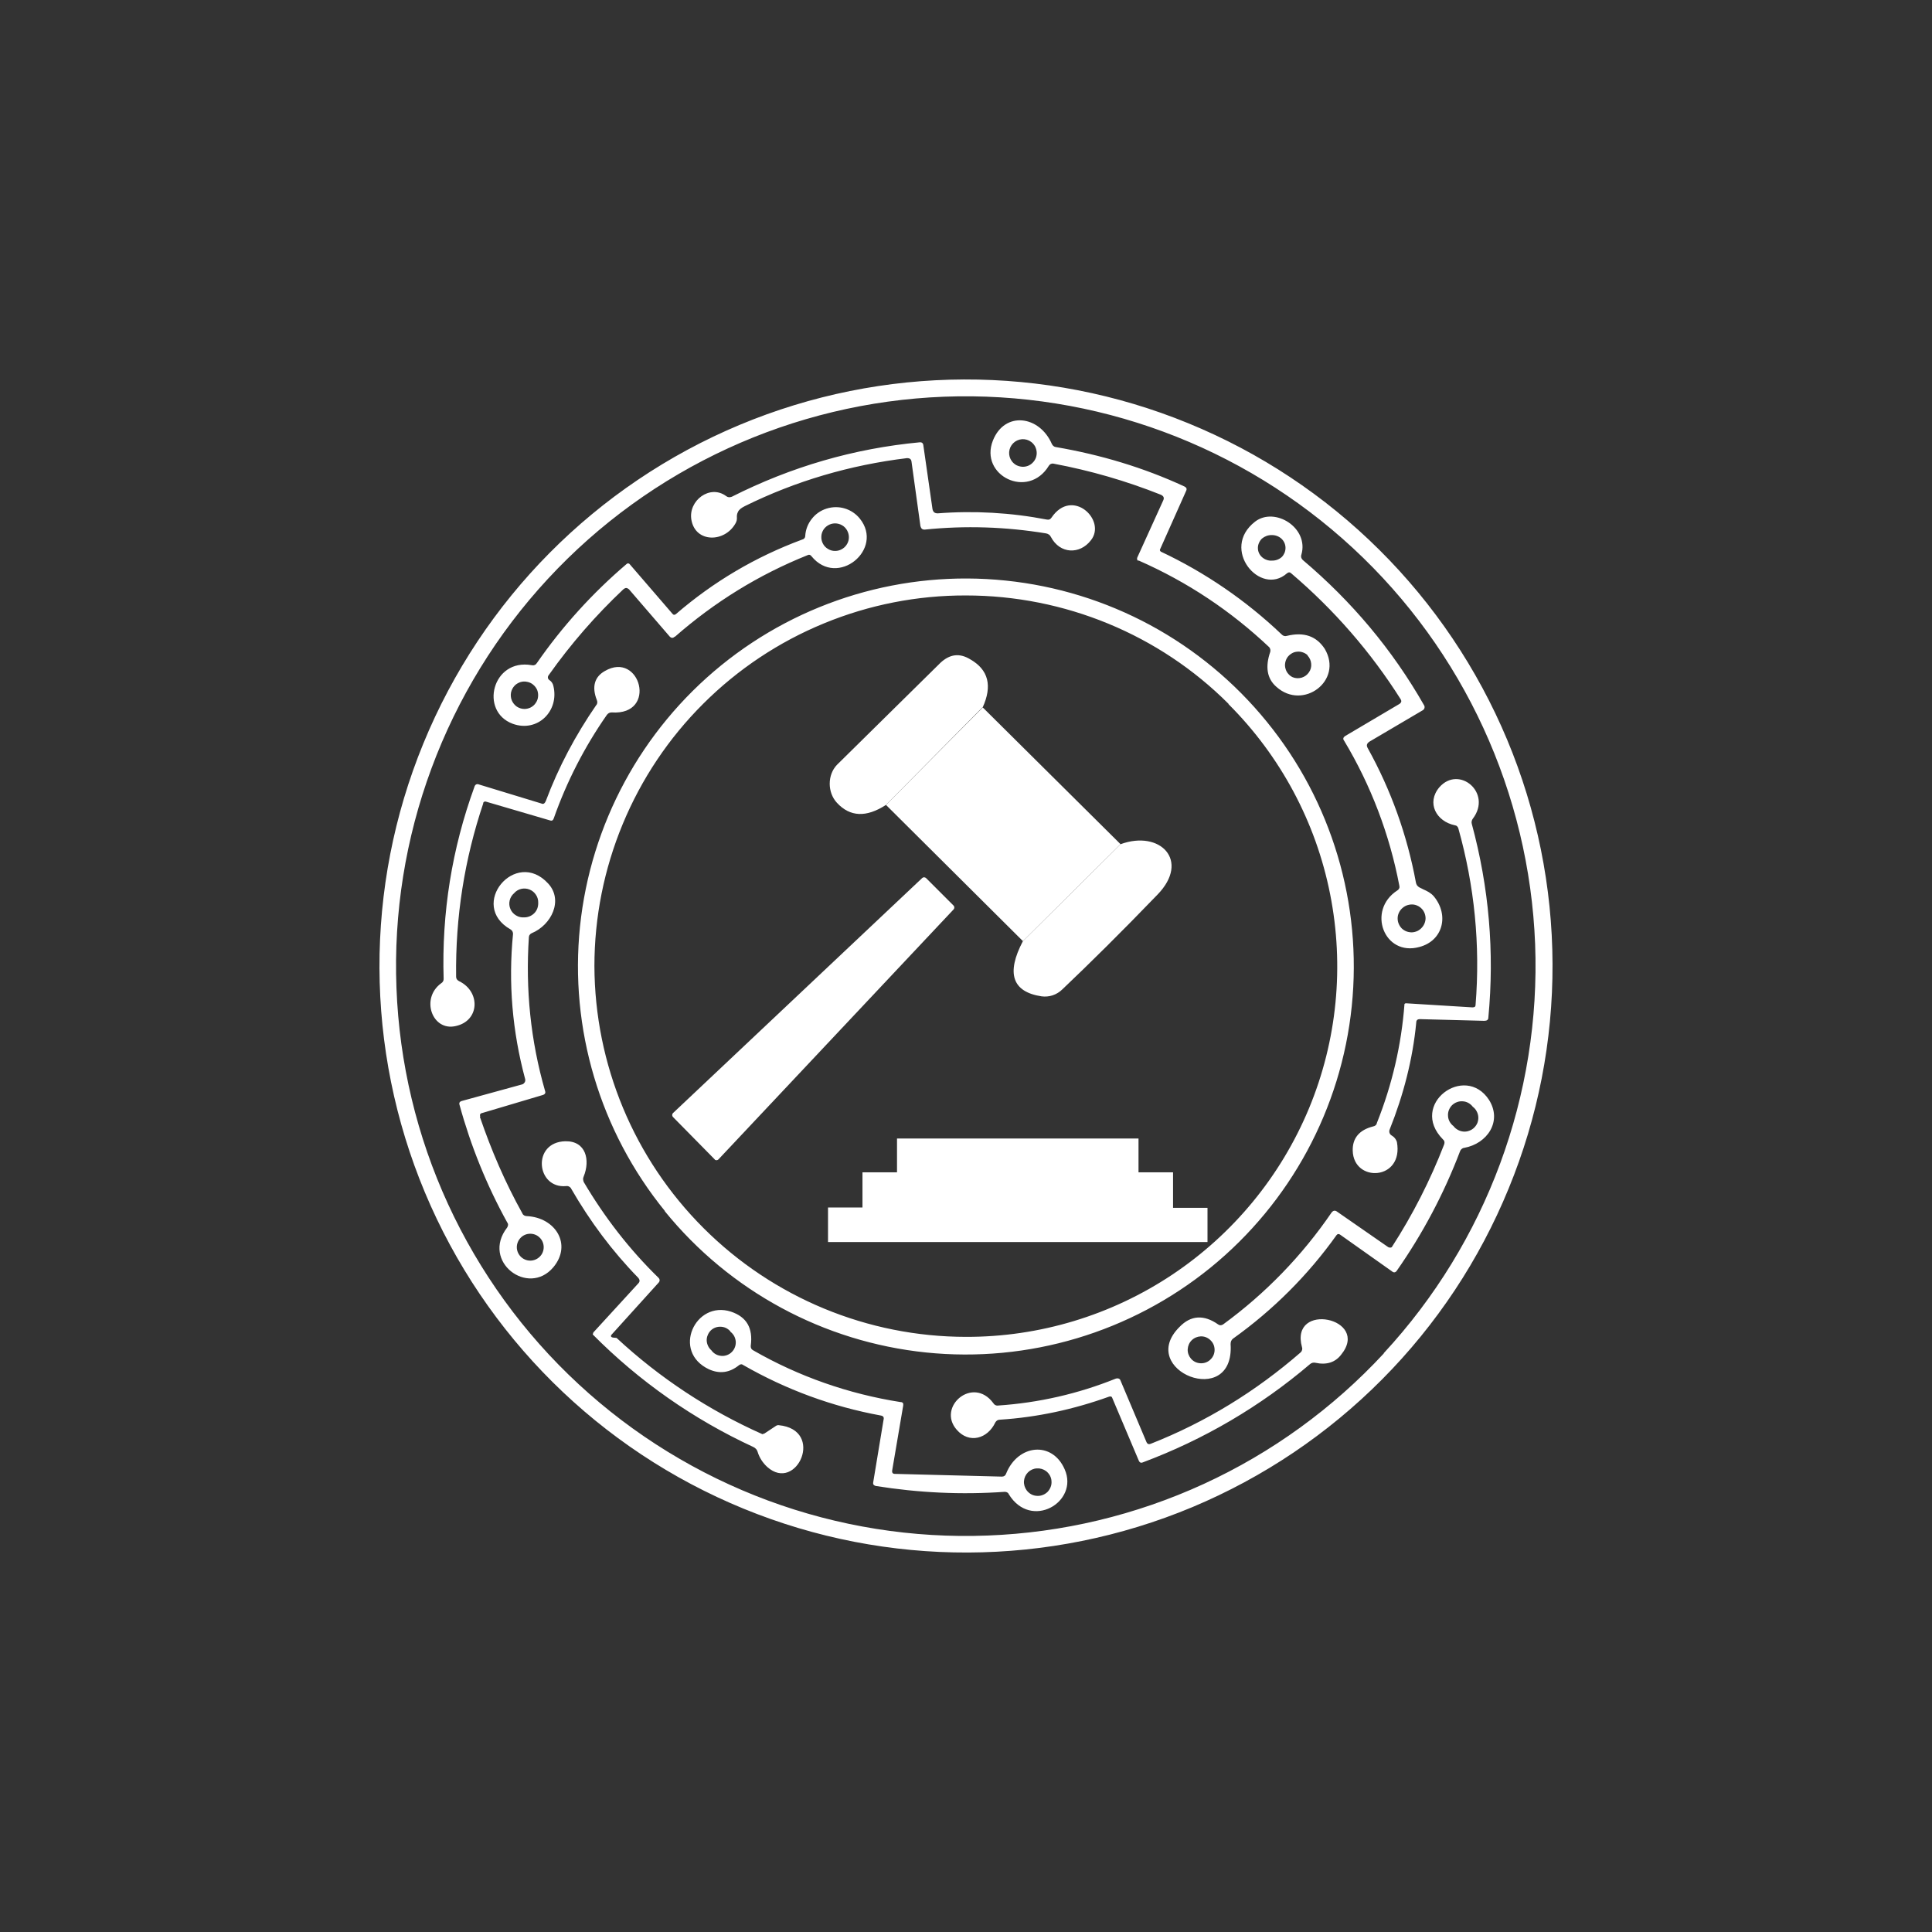 <svg width="24" height="24" viewBox="0 0 24 24" fill="none" xmlns="http://www.w3.org/2000/svg">
<rect x="0" y="0" width="24" height="24" fill="#333333" stroke="none"/>
<path d="M12.206 8.786L11.006 9.999C10.761 10.157 10.56 10.149 10.397 9.973C10.277 9.844 10.277 9.626 10.397 9.501L11.683 8.233C11.799 8.126 11.919 8.109 12.052 8.19C12.279 8.319 12.33 8.52 12.206 8.79V8.786Z" fill="white"/>
<path d="M12.206 8.786L13.92 10.487L12.707 11.691L11.006 9.999L12.206 8.79V8.786Z" fill="white"/>
<path d="M12.707 11.691L13.92 10.487C14.409 10.307 14.79 10.689 14.379 11.113C13.929 11.58 13.534 11.97 13.196 12.291C13.162 12.324 13.122 12.349 13.077 12.364C13.033 12.379 12.985 12.383 12.939 12.377C12.574 12.322 12.497 12.09 12.707 11.691Z" fill="white"/>
<path d="M8.357 13.83L11.456 10.907C11.462 10.901 11.47 10.898 11.479 10.898C11.488 10.898 11.496 10.901 11.503 10.907L11.846 11.25C11.852 11.256 11.855 11.265 11.855 11.274C11.855 11.282 11.852 11.291 11.846 11.297L8.927 14.4C8.922 14.406 8.915 14.411 8.907 14.412C8.899 14.414 8.891 14.412 8.884 14.409C8.881 14.406 8.878 14.403 8.876 14.4L8.361 13.877C8.356 13.872 8.353 13.866 8.351 13.859C8.35 13.852 8.35 13.845 8.353 13.839C8.353 13.839 8.353 13.83 8.361 13.83H8.357Z" fill="white"/>
<path d="M9.236 18.741C11.024 19.475 13.03 19.467 14.812 18.722C15.695 18.352 16.496 17.813 17.17 17.134C17.845 16.455 18.378 15.65 18.741 14.764C19.105 13.879 19.29 12.931 19.286 11.974C19.283 11.017 19.091 10.07 18.722 9.188C18.352 8.305 17.813 7.504 17.134 6.83C16.455 6.155 15.65 5.622 14.764 5.259C12.976 4.525 10.97 4.533 9.188 5.278C7.405 6.024 5.992 7.448 5.259 9.236C4.525 11.024 4.533 13.03 5.278 14.812C6.024 16.595 7.448 18.008 9.236 18.741ZM17.19 16.813C16.558 17.495 15.798 18.046 14.954 18.434C14.109 18.822 13.196 19.04 12.268 19.075C11.339 19.111 10.412 18.963 9.54 18.64C8.669 18.317 7.869 17.826 7.187 17.194C6.505 16.563 5.955 15.803 5.566 14.958C5.178 14.114 4.96 13.201 4.925 12.272C4.889 11.343 5.037 10.416 5.36 9.545C5.683 8.673 6.174 7.873 6.806 7.191C8.081 5.814 9.851 5 11.727 4.928C13.602 4.857 15.429 5.533 16.806 6.808C18.183 8.083 18.997 9.853 19.07 11.729C19.141 13.604 18.465 15.432 17.19 16.809V16.813ZM15.921 7.881C15.48 7.461 14.973 7.113 14.421 6.853C14.409 6.844 14.404 6.831 14.413 6.819L14.734 6.099C14.747 6.073 14.739 6.056 14.713 6.043C14.203 5.807 13.671 5.649 13.119 5.554C13.107 5.553 13.097 5.549 13.088 5.542C13.079 5.535 13.072 5.526 13.067 5.516C12.913 5.16 12.48 5.104 12.334 5.473C12.163 5.906 12.771 6.21 13.029 5.786C13.035 5.776 13.044 5.768 13.054 5.763C13.065 5.759 13.077 5.757 13.089 5.76C13.547 5.846 13.989 5.974 14.421 6.146C14.456 6.163 14.464 6.184 14.451 6.214L14.13 6.921C14.126 6.928 14.124 6.936 14.125 6.944C14.125 6.951 14.129 6.959 14.134 6.964H14.147C14.752 7.23 15.291 7.59 15.767 8.04C15.78 8.057 15.784 8.074 15.78 8.096C15.716 8.28 15.737 8.43 15.857 8.533C16.187 8.829 16.689 8.456 16.457 8.061C16.354 7.903 16.2 7.847 15.986 7.899C15.96 7.907 15.939 7.899 15.921 7.881ZM12.81 5.49C12.83 5.505 12.846 5.524 12.858 5.545C12.869 5.567 12.876 5.591 12.878 5.615C12.88 5.64 12.876 5.664 12.868 5.687C12.859 5.71 12.846 5.731 12.828 5.748C12.811 5.766 12.79 5.779 12.767 5.788C12.744 5.796 12.72 5.8 12.695 5.798C12.671 5.796 12.647 5.789 12.625 5.778C12.604 5.766 12.585 5.75 12.57 5.73C12.545 5.697 12.533 5.656 12.536 5.615C12.539 5.574 12.557 5.535 12.586 5.506C12.615 5.477 12.654 5.459 12.695 5.456C12.736 5.453 12.777 5.465 12.81 5.49ZM16.243 8.143C16.269 8.171 16.285 8.207 16.288 8.245C16.292 8.283 16.282 8.321 16.26 8.352C16.238 8.384 16.207 8.407 16.17 8.418C16.133 8.429 16.094 8.427 16.059 8.413C16.037 8.403 16.017 8.388 16.002 8.369C15.986 8.351 15.975 8.329 15.969 8.306C15.962 8.283 15.961 8.259 15.965 8.235C15.969 8.211 15.978 8.188 15.991 8.168C16.005 8.148 16.022 8.132 16.043 8.119C16.063 8.106 16.086 8.098 16.11 8.096C16.134 8.093 16.158 8.095 16.181 8.103C16.204 8.11 16.225 8.122 16.243 8.139V8.143ZM11.649 6.377C12.101 6.342 12.557 6.368 13.003 6.454C13.029 6.459 13.046 6.454 13.063 6.429C13.32 6.051 13.749 6.463 13.552 6.711C13.414 6.891 13.166 6.883 13.054 6.669C13.048 6.657 13.04 6.647 13.029 6.64C13.019 6.633 13.007 6.628 12.994 6.626C12.493 6.544 11.992 6.527 11.486 6.579C11.456 6.579 11.443 6.566 11.434 6.536L11.323 5.734C11.319 5.704 11.302 5.691 11.267 5.691C10.56 5.777 9.887 5.974 9.253 6.287C9.21 6.309 9.18 6.33 9.167 6.36C9.156 6.381 9.152 6.405 9.154 6.429C9.156 6.454 9.15 6.479 9.137 6.501C9.004 6.741 8.64 6.746 8.589 6.459C8.546 6.219 8.82 6.013 9.021 6.163C9.043 6.18 9.064 6.18 9.09 6.171C9.827 5.799 10.607 5.571 11.43 5.494C11.451 5.494 11.464 5.503 11.469 5.524L11.584 6.326C11.593 6.364 11.614 6.377 11.649 6.377ZM8.383 7.911C8.876 7.479 9.424 7.14 10.033 6.896C10.05 6.887 10.067 6.891 10.08 6.909C10.402 7.307 10.989 6.823 10.68 6.441C10.632 6.382 10.567 6.338 10.493 6.316C10.42 6.294 10.341 6.295 10.268 6.318C10.195 6.341 10.131 6.385 10.084 6.446C10.036 6.506 10.008 6.579 10.003 6.656C10.003 6.681 9.986 6.699 9.964 6.703C9.386 6.917 8.863 7.226 8.396 7.629C8.379 7.641 8.366 7.641 8.353 7.624L7.821 7.007C7.817 7.002 7.811 6.999 7.804 6.999C7.8 6.998 7.796 6.999 7.793 7C7.789 7.002 7.786 7.004 7.783 7.007C7.36 7.367 6.985 7.781 6.669 8.237C6.662 8.248 6.653 8.257 6.641 8.261C6.629 8.266 6.616 8.266 6.604 8.263C6.116 8.177 5.953 8.837 6.369 8.991C6.677 9.103 6.951 8.833 6.874 8.52C6.869 8.497 6.857 8.476 6.84 8.46L6.823 8.447C6.801 8.43 6.801 8.404 6.819 8.383C7.091 7.999 7.401 7.643 7.744 7.32C7.77 7.299 7.787 7.299 7.813 7.32L8.319 7.907C8.34 7.929 8.361 7.929 8.383 7.907V7.911ZM10.534 6.613C10.544 6.639 10.547 6.666 10.544 6.694C10.541 6.721 10.531 6.747 10.515 6.77C10.5 6.792 10.479 6.811 10.454 6.824C10.43 6.837 10.403 6.844 10.376 6.844C10.344 6.845 10.313 6.836 10.287 6.82C10.259 6.804 10.237 6.781 10.223 6.754C10.208 6.726 10.201 6.695 10.203 6.663C10.204 6.632 10.215 6.602 10.232 6.576C10.25 6.55 10.275 6.53 10.303 6.517C10.332 6.504 10.363 6.499 10.395 6.503C10.426 6.507 10.455 6.519 10.48 6.538C10.505 6.558 10.523 6.583 10.534 6.613ZM6.673 8.571C6.683 8.597 6.687 8.626 6.684 8.654C6.682 8.681 6.672 8.708 6.656 8.731C6.641 8.755 6.619 8.774 6.595 8.787C6.57 8.8 6.542 8.807 6.514 8.807C6.481 8.807 6.448 8.796 6.42 8.778C6.393 8.759 6.371 8.732 6.358 8.701C6.345 8.67 6.342 8.636 6.348 8.603C6.355 8.57 6.371 8.54 6.394 8.516C6.414 8.496 6.439 8.482 6.466 8.473C6.492 8.465 6.521 8.464 6.548 8.47C6.576 8.475 6.602 8.487 6.623 8.505C6.645 8.523 6.662 8.546 6.673 8.571ZM15.986 7.123C15.656 7.414 15.154 6.819 15.591 6.48C15.836 6.291 16.264 6.557 16.166 6.891C16.157 6.917 16.166 6.939 16.183 6.956C16.791 7.47 17.297 8.07 17.692 8.764C17.697 8.773 17.698 8.784 17.696 8.794C17.693 8.805 17.687 8.814 17.679 8.82L17.01 9.214C16.98 9.236 16.971 9.257 16.989 9.291C17.279 9.812 17.481 10.377 17.589 10.963C17.591 10.975 17.596 10.987 17.603 10.998C17.611 11.008 17.62 11.017 17.631 11.023L17.683 11.049C17.73 11.07 17.773 11.091 17.811 11.134C18.004 11.366 17.927 11.687 17.631 11.764C17.194 11.884 16.976 11.31 17.357 11.062C17.368 11.056 17.376 11.047 17.381 11.036C17.386 11.025 17.386 11.013 17.383 11.002C17.262 10.366 17.03 9.756 16.697 9.201C16.68 9.18 16.684 9.159 16.714 9.141L17.387 8.743C17.409 8.726 17.413 8.709 17.4 8.687C17.029 8.1 16.57 7.573 16.041 7.123C16.024 7.106 16.007 7.106 15.986 7.123ZM15.969 6.806C15.969 6.784 15.964 6.762 15.955 6.742C15.946 6.722 15.933 6.705 15.917 6.69C15.884 6.661 15.841 6.646 15.797 6.647C15.753 6.646 15.711 6.662 15.677 6.69C15.661 6.705 15.649 6.723 15.64 6.743C15.631 6.763 15.626 6.784 15.626 6.806C15.626 6.828 15.63 6.849 15.639 6.869C15.648 6.889 15.661 6.907 15.677 6.921C15.694 6.936 15.714 6.948 15.735 6.955C15.756 6.963 15.779 6.966 15.802 6.964C15.845 6.965 15.888 6.95 15.921 6.921C15.937 6.906 15.948 6.888 15.957 6.868C15.965 6.848 15.969 6.827 15.969 6.806ZM17.709 11.404C17.708 11.371 17.698 11.338 17.679 11.31C17.66 11.283 17.634 11.261 17.602 11.248C17.571 11.235 17.537 11.232 17.504 11.239C17.471 11.245 17.441 11.261 17.417 11.284C17.4 11.3 17.386 11.319 17.377 11.34C17.367 11.361 17.362 11.384 17.362 11.408C17.362 11.431 17.366 11.454 17.375 11.475C17.384 11.497 17.397 11.516 17.413 11.533C17.43 11.549 17.45 11.562 17.471 11.57C17.493 11.578 17.516 11.582 17.539 11.582C17.562 11.581 17.585 11.575 17.606 11.566C17.627 11.556 17.646 11.542 17.662 11.524C17.692 11.492 17.709 11.449 17.709 11.404ZM8.259 15.047C9.065 16.039 10.232 16.67 11.504 16.801C12.775 16.932 14.047 16.552 15.039 15.746C16.03 14.939 16.661 13.772 16.792 12.5C16.923 11.229 16.544 9.957 15.737 8.966C15.338 8.475 14.846 8.067 14.29 7.766C13.733 7.465 13.123 7.277 12.493 7.212C11.222 7.08 9.951 7.459 8.959 8.265C7.968 9.071 7.337 10.238 7.205 11.509C7.074 12.78 7.453 14.051 8.259 15.043V15.047ZM15.261 8.747C15.906 9.391 16.346 10.212 16.523 11.106C16.701 12 16.61 12.927 16.261 13.768C15.911 14.61 15.32 15.329 14.561 15.835C13.803 16.34 12.912 16.609 12 16.607C10.778 16.606 9.606 16.121 8.741 15.257C7.875 14.393 7.388 13.222 7.384 12C7.384 11.395 7.504 10.795 7.736 10.236C7.968 9.676 8.308 9.168 8.737 8.741C9.166 8.313 9.675 7.974 10.235 7.744C10.795 7.513 11.395 7.395 12 7.397C13.222 7.397 14.4 7.881 15.261 8.743V8.747ZM18.33 12.484C18.39 11.739 18.317 11.006 18.116 10.29C18.113 10.28 18.108 10.271 18.1 10.264C18.093 10.257 18.083 10.253 18.073 10.252C17.841 10.204 17.717 9.973 17.88 9.78C18.124 9.501 18.54 9.849 18.296 10.17C18.289 10.179 18.284 10.19 18.282 10.201C18.279 10.212 18.28 10.223 18.283 10.234C18.497 11.023 18.566 11.824 18.489 12.639C18.489 12.669 18.471 12.681 18.437 12.681L17.636 12.66C17.61 12.66 17.593 12.673 17.593 12.703C17.55 13.157 17.434 13.603 17.263 14.031C17.258 14.043 17.257 14.056 17.26 14.069C17.263 14.081 17.27 14.092 17.28 14.1L17.31 14.121C17.331 14.139 17.344 14.16 17.353 14.186C17.439 14.666 16.813 14.696 16.804 14.293C16.8 14.139 16.886 14.036 17.057 13.993C17.079 13.989 17.1 13.976 17.104 13.95C17.293 13.477 17.409 12.979 17.447 12.472C17.452 12.466 17.458 12.463 17.464 12.463L18.291 12.514C18.317 12.514 18.33 12.506 18.33 12.484ZM15.317 16.629C15.814 16.274 16.249 15.84 16.603 15.343C16.616 15.326 16.633 15.326 16.65 15.339L17.297 15.797C17.301 15.8 17.305 15.803 17.31 15.804C17.315 15.805 17.32 15.806 17.325 15.805C17.33 15.804 17.334 15.802 17.338 15.799C17.343 15.796 17.346 15.793 17.349 15.789C17.672 15.328 17.937 14.828 18.137 14.302C18.141 14.29 18.148 14.28 18.157 14.273C18.166 14.265 18.177 14.26 18.189 14.259C18.476 14.207 18.664 13.929 18.497 13.663C18.197 13.204 17.499 13.719 17.923 14.152C17.944 14.169 17.949 14.19 17.94 14.216C17.767 14.663 17.549 15.091 17.289 15.493C17.284 15.496 17.279 15.497 17.274 15.498C17.269 15.499 17.264 15.498 17.259 15.497L17.246 15.493L16.603 15.047C16.581 15.034 16.56 15.039 16.543 15.06C16.176 15.598 15.719 16.069 15.193 16.453C15.171 16.466 15.15 16.466 15.133 16.453C14.957 16.329 14.794 16.337 14.653 16.483C14.109 17.023 15.339 17.516 15.287 16.697C15.287 16.667 15.296 16.646 15.317 16.629ZM18.296 13.749C18.315 13.763 18.332 13.782 18.343 13.804C18.355 13.825 18.362 13.849 18.364 13.874C18.366 13.898 18.362 13.923 18.354 13.946C18.345 13.969 18.331 13.99 18.314 14.007C18.297 14.024 18.276 14.038 18.253 14.046C18.23 14.055 18.205 14.059 18.181 14.057C18.156 14.055 18.132 14.048 18.111 14.036C18.089 14.024 18.07 14.008 18.056 13.989C18.036 13.974 18.02 13.955 18.008 13.934C17.996 13.912 17.989 13.888 17.988 13.864C17.986 13.839 17.989 13.815 17.998 13.791C18.007 13.768 18.02 13.748 18.037 13.73C18.055 13.713 18.076 13.699 18.099 13.691C18.122 13.682 18.146 13.679 18.171 13.681C18.195 13.682 18.219 13.689 18.241 13.701C18.262 13.713 18.281 13.729 18.296 13.749ZM15.03 16.642C15.047 16.657 15.062 16.675 15.072 16.696C15.082 16.716 15.087 16.739 15.088 16.762C15.089 16.785 15.085 16.808 15.077 16.829C15.068 16.851 15.056 16.87 15.039 16.886C15.023 16.903 15.004 16.915 14.982 16.924C14.961 16.932 14.938 16.936 14.915 16.935C14.892 16.934 14.869 16.929 14.848 16.919C14.828 16.909 14.809 16.895 14.794 16.877C14.767 16.845 14.752 16.804 14.754 16.762C14.756 16.72 14.773 16.68 14.803 16.65C14.833 16.62 14.873 16.603 14.915 16.601C14.957 16.599 14.998 16.614 15.03 16.642ZM7.616 16.616L7.659 16.62C8.193 17.116 8.805 17.52 9.471 17.816L9.497 17.807L9.639 17.713C9.649 17.706 9.661 17.703 9.673 17.704C10.252 17.76 9.896 18.549 9.531 18.223C9.475 18.172 9.433 18.107 9.411 18.034C9.407 18.021 9.4 18.008 9.39 17.998C9.381 17.988 9.369 17.98 9.356 17.974C8.614 17.631 7.939 17.158 7.363 16.577L7.371 16.552L7.929 15.943C7.95 15.921 7.95 15.9 7.929 15.874C7.603 15.54 7.329 15.171 7.097 14.769C7.092 14.757 7.082 14.747 7.071 14.741C7.059 14.734 7.046 14.732 7.033 14.734C6.66 14.769 6.604 14.186 7.024 14.177C7.281 14.173 7.333 14.413 7.251 14.614C7.239 14.64 7.243 14.657 7.251 14.683C7.509 15.12 7.817 15.519 8.181 15.874C8.189 15.882 8.194 15.893 8.194 15.904C8.194 15.915 8.189 15.926 8.181 15.934L7.603 16.573C7.581 16.594 7.586 16.611 7.616 16.616ZM12.446 18.343L11.117 18.309C11.091 18.309 11.079 18.296 11.083 18.266L11.22 17.46C11.224 17.434 11.216 17.417 11.186 17.417C10.542 17.316 9.921 17.099 9.356 16.774C9.346 16.769 9.337 16.761 9.332 16.751C9.327 16.741 9.325 16.73 9.326 16.719C9.356 16.496 9.274 16.359 9.081 16.294C8.636 16.149 8.34 16.791 8.807 17.01C8.94 17.07 9.064 17.053 9.18 16.959C9.197 16.946 9.214 16.942 9.236 16.959C9.767 17.263 10.337 17.473 10.941 17.584C10.972 17.589 10.984 17.606 10.976 17.636L10.847 18.416C10.843 18.437 10.851 18.45 10.877 18.459C11.409 18.544 11.94 18.57 12.48 18.532C12.502 18.532 12.523 18.54 12.531 18.561C12.806 19.012 13.406 18.66 13.226 18.253C13.072 17.897 12.643 17.94 12.497 18.309C12.489 18.33 12.472 18.343 12.446 18.343ZM9.073 16.543C9.092 16.557 9.108 16.576 9.12 16.597C9.131 16.618 9.138 16.642 9.14 16.666C9.141 16.69 9.138 16.714 9.129 16.736C9.121 16.759 9.107 16.779 9.09 16.796C9.073 16.813 9.052 16.826 9.03 16.834C9.007 16.842 8.983 16.846 8.959 16.843C8.935 16.841 8.911 16.834 8.89 16.822C8.869 16.81 8.851 16.794 8.837 16.774C8.82 16.759 8.806 16.741 8.796 16.72C8.786 16.699 8.78 16.677 8.779 16.654C8.778 16.631 8.782 16.608 8.791 16.587C8.799 16.565 8.812 16.546 8.828 16.529C8.844 16.513 8.864 16.5 8.885 16.492C8.907 16.484 8.929 16.48 8.952 16.481C8.975 16.482 8.998 16.487 9.019 16.497C9.039 16.507 9.058 16.521 9.073 16.539V16.543ZM12.994 18.274C13.014 18.289 13.03 18.308 13.042 18.329C13.054 18.351 13.061 18.375 13.062 18.399C13.064 18.424 13.061 18.448 13.052 18.471C13.043 18.494 13.03 18.515 13.013 18.533C12.995 18.55 12.974 18.564 12.951 18.572C12.928 18.581 12.904 18.584 12.879 18.582C12.855 18.581 12.831 18.574 12.809 18.562C12.788 18.55 12.769 18.534 12.754 18.514C12.73 18.481 12.717 18.441 12.72 18.399C12.723 18.358 12.741 18.319 12.77 18.29C12.799 18.261 12.838 18.243 12.879 18.241C12.921 18.238 12.961 18.25 12.994 18.274ZM13.779 17.349C13.341 17.507 12.887 17.606 12.42 17.636C12.394 17.636 12.377 17.649 12.364 17.67C12.27 17.872 12.039 17.94 11.884 17.76C11.636 17.477 12.086 17.087 12.339 17.43C12.351 17.451 12.373 17.464 12.399 17.46C12.904 17.426 13.393 17.314 13.86 17.126C13.89 17.117 13.912 17.126 13.92 17.151L14.242 17.914C14.254 17.94 14.271 17.944 14.293 17.936C14.979 17.666 15.6 17.284 16.157 16.8C16.166 16.792 16.172 16.782 16.175 16.77C16.178 16.759 16.178 16.747 16.174 16.736C16.016 16.162 17.032 16.372 16.659 16.83C16.586 16.924 16.479 16.959 16.341 16.929C16.329 16.926 16.317 16.926 16.305 16.929C16.293 16.932 16.282 16.938 16.273 16.946C15.657 17.471 14.953 17.884 14.194 18.167C14.173 18.176 14.156 18.167 14.147 18.146L13.817 17.366C13.813 17.349 13.8 17.344 13.779 17.349ZM6.004 9.977C5.769 10.676 5.657 11.392 5.666 12.133C5.666 12.159 5.679 12.176 5.704 12.189C5.97 12.317 5.961 12.681 5.661 12.746C5.37 12.814 5.22 12.403 5.481 12.214C5.491 12.208 5.499 12.2 5.504 12.19C5.509 12.181 5.512 12.17 5.511 12.159C5.486 11.34 5.614 10.543 5.893 9.776C5.901 9.746 5.923 9.733 5.953 9.746L6.724 9.981C6.75 9.994 6.767 9.981 6.78 9.951C6.939 9.527 7.149 9.133 7.406 8.76C7.423 8.743 7.423 8.717 7.414 8.696C7.35 8.533 7.384 8.409 7.513 8.336C7.954 8.079 8.173 8.889 7.599 8.85C7.573 8.85 7.556 8.859 7.539 8.88C7.262 9.277 7.04 9.709 6.879 10.166C6.87 10.191 6.857 10.2 6.831 10.191L6.043 9.96C6.021 9.951 6.009 9.96 6 9.977H6.004ZM5.961 13.873C6.103 14.289 6.274 14.687 6.489 15.073C6.497 15.094 6.519 15.107 6.544 15.107C6.9 15.124 7.11 15.459 6.874 15.742C6.561 16.114 5.974 15.669 6.3 15.249C6.313 15.227 6.317 15.206 6.3 15.184C6.046 14.724 5.848 14.235 5.709 13.727C5.7 13.701 5.709 13.684 5.739 13.676L6.489 13.47C6.501 13.466 6.51 13.457 6.519 13.444C6.522 13.438 6.524 13.431 6.525 13.423C6.526 13.416 6.525 13.409 6.523 13.402C6.364 12.81 6.313 12.21 6.373 11.601C6.373 11.58 6.364 11.559 6.343 11.546C5.811 11.246 6.403 10.53 6.81 10.976C6.999 11.181 6.853 11.49 6.604 11.593C6.595 11.597 6.587 11.603 6.581 11.612C6.574 11.62 6.571 11.63 6.57 11.64C6.527 12.291 6.591 12.926 6.771 13.552C6.78 13.577 6.771 13.594 6.741 13.603L5.991 13.826C5.966 13.83 5.957 13.847 5.966 13.869L5.961 13.873ZM6.686 11.216C6.687 11.18 6.678 11.145 6.658 11.116C6.639 11.086 6.611 11.063 6.578 11.05C6.545 11.037 6.509 11.034 6.475 11.042C6.44 11.05 6.409 11.069 6.386 11.096C6.358 11.12 6.339 11.152 6.331 11.187C6.323 11.222 6.326 11.259 6.341 11.293C6.355 11.326 6.38 11.354 6.411 11.372C6.442 11.391 6.478 11.399 6.514 11.396C6.537 11.396 6.56 11.391 6.581 11.382C6.602 11.373 6.621 11.36 6.637 11.344C6.653 11.328 6.666 11.308 6.674 11.287C6.682 11.266 6.686 11.243 6.686 11.22V11.216ZM6.754 15.493C6.754 15.449 6.737 15.406 6.705 15.375C6.674 15.343 6.631 15.326 6.587 15.326C6.543 15.326 6.5 15.343 6.469 15.375C6.438 15.406 6.42 15.449 6.42 15.493C6.42 15.537 6.438 15.58 6.469 15.611C6.5 15.642 6.543 15.66 6.587 15.66C6.631 15.66 6.674 15.642 6.705 15.611C6.737 15.58 6.754 15.537 6.754 15.493Z" fill="white"/>
<path d="M10.286 15.429H15V15.004H14.572V14.563H14.143V14.143H11.143V14.563H10.714V15H10.286V15.429Z" fill="white"/>
</svg>
